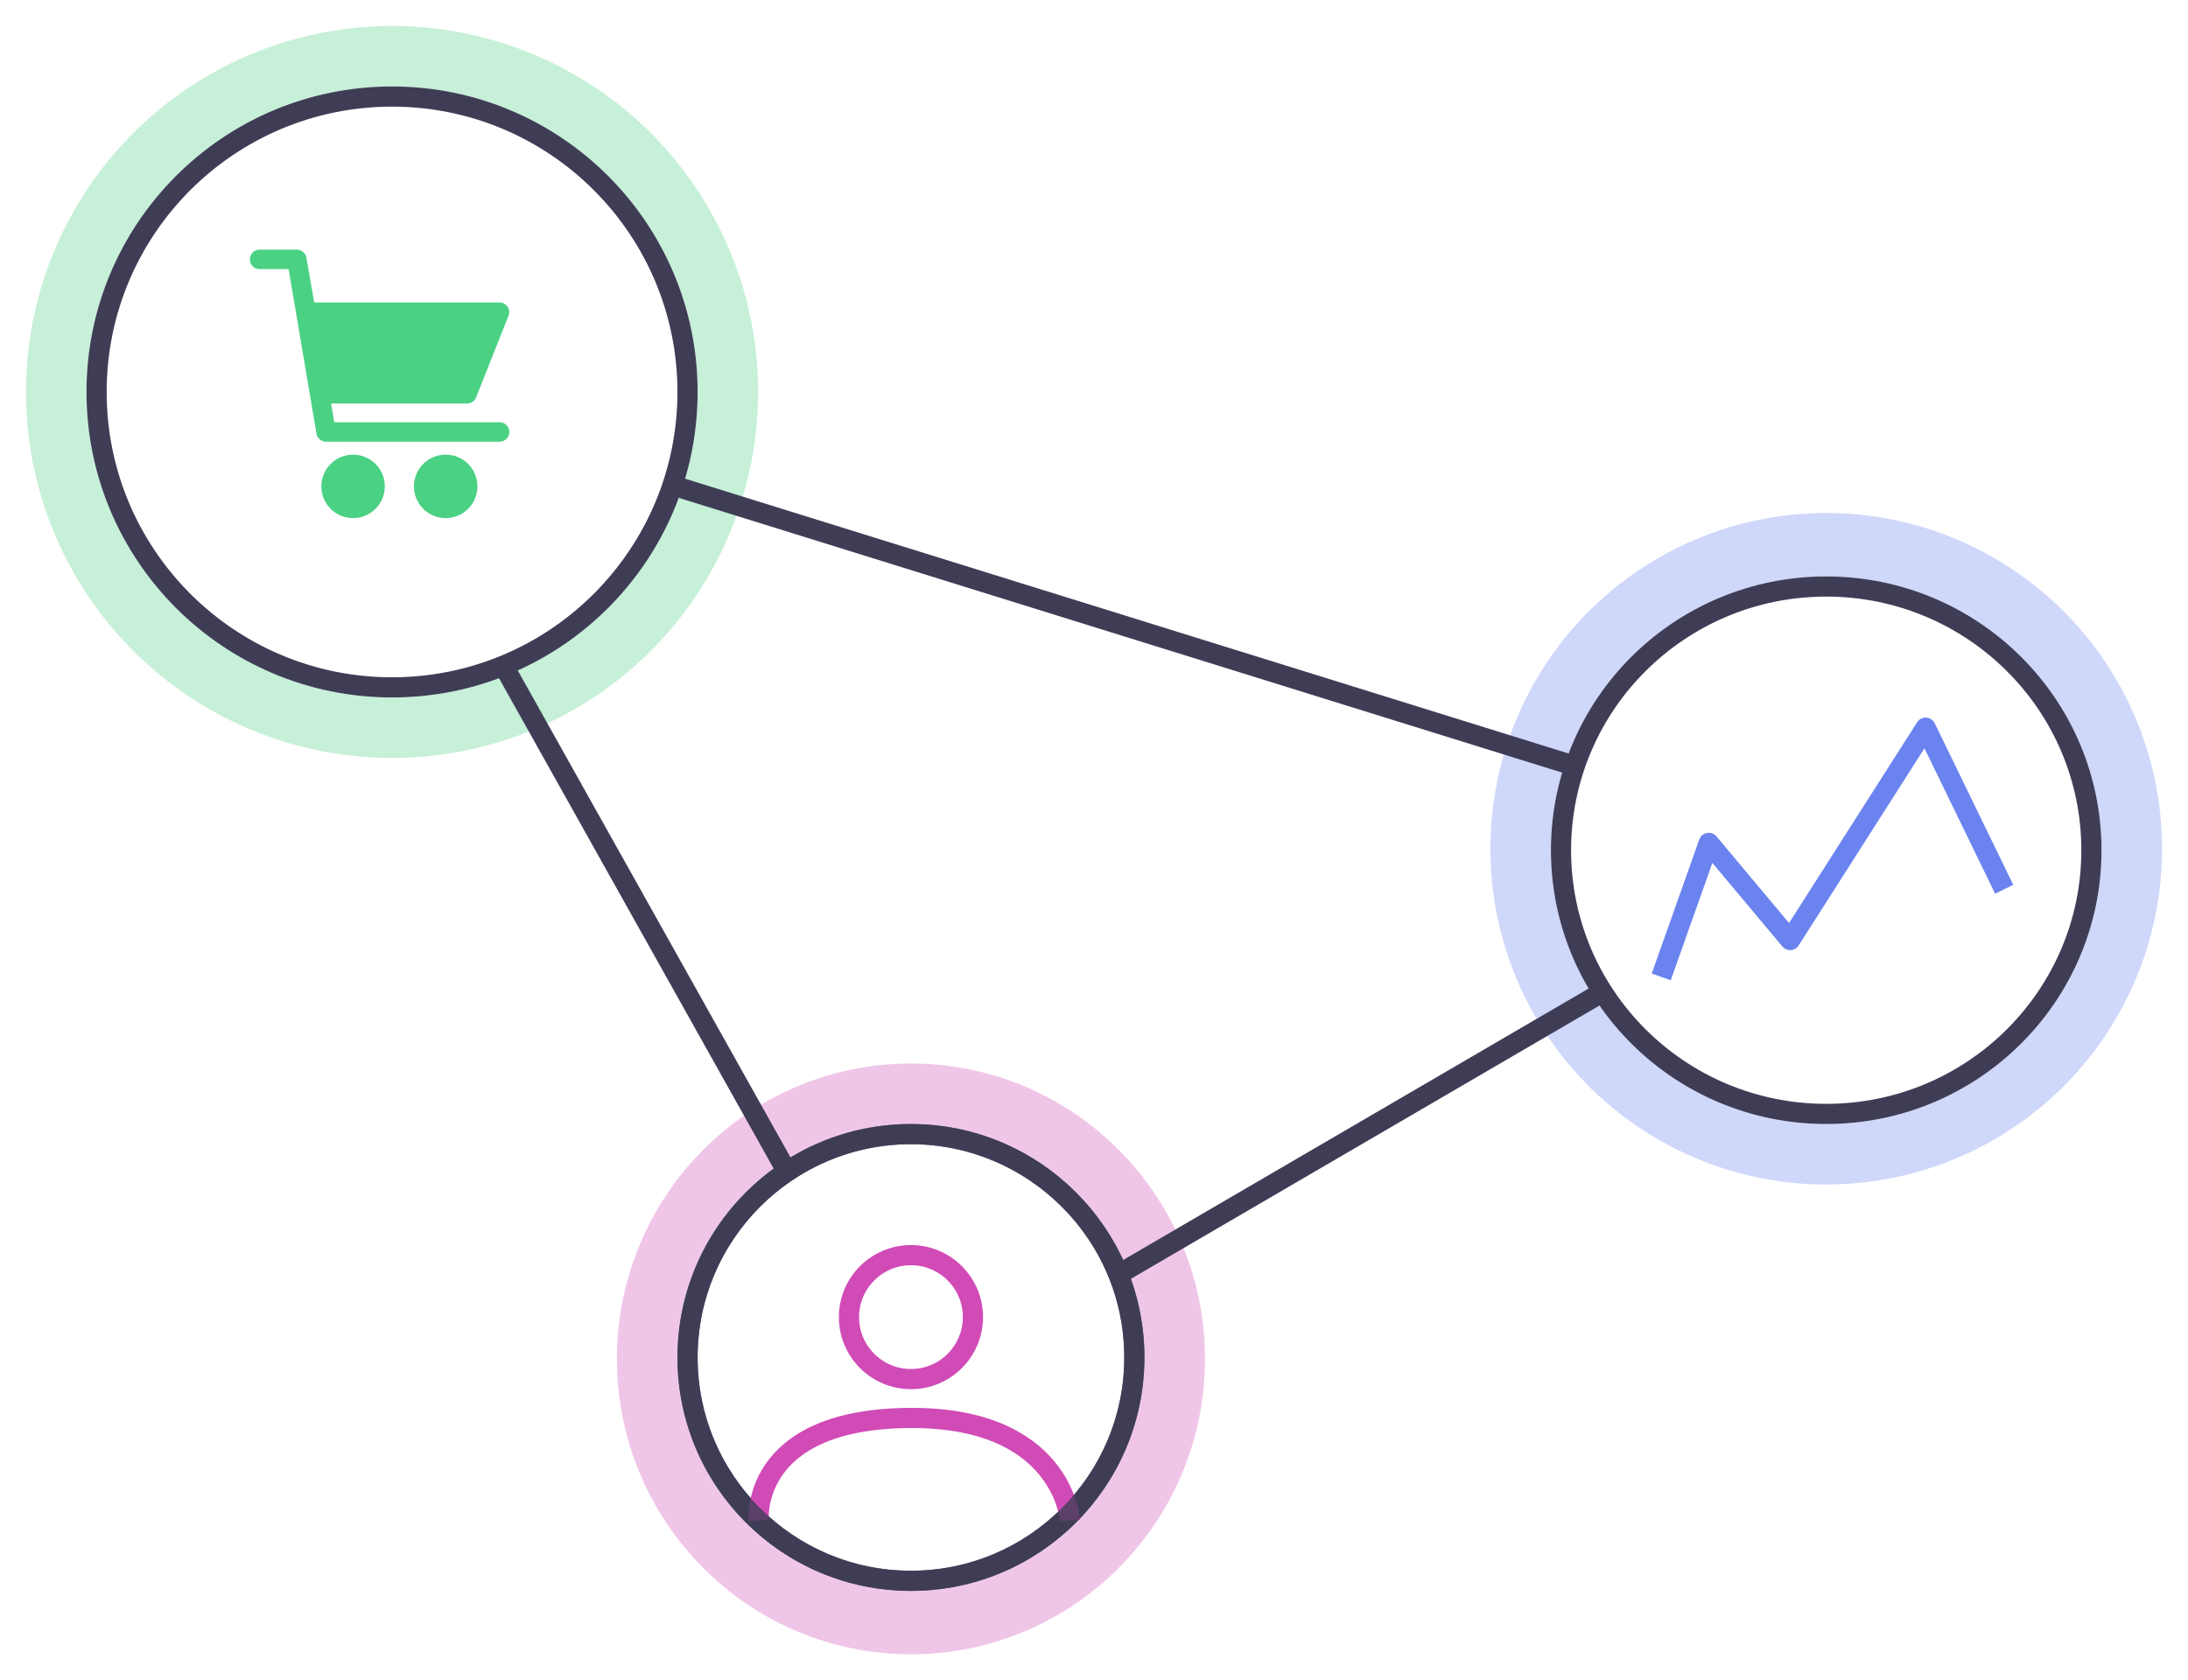 <svg xmlns="http://www.w3.org/2000/svg" xmlns:xlink="http://www.w3.org/1999/xlink" width="759" height="583" viewBox="0 0 759 583">
  <defs>
    <filter id="Ellipse_9" x="508" y="169" width="251" height="251" filterUnits="userSpaceOnUse">
      <feOffset input="SourceAlpha"/>
      <feGaussianBlur stdDeviation="3" result="blur"/>
      <feFlood flood-color="#6a83ef"/>
      <feComposite operator="in" in2="blur"/>
      <feComposite in="SourceGraphic"/>
    </filter>
    <filter id="Ellipse_6" x="205" y="360" width="222" height="223" filterUnits="userSpaceOnUse">
      <feOffset input="SourceAlpha"/>
      <feGaussianBlur stdDeviation="3" result="blur-2"/>
      <feFlood flood-color="#d14bb7"/>
      <feComposite operator="in" in2="blur-2"/>
      <feComposite in="SourceGraphic"/>
    </filter>
    <filter id="Ellipse_5" x="0" y="0" width="272" height="272" filterUnits="userSpaceOnUse">
      <feOffset input="SourceAlpha"/>
      <feGaussianBlur stdDeviation="3" result="blur-3"/>
      <feFlood flood-color="#4bd184"/>
      <feComposite operator="in" in2="blur-3"/>
      <feComposite in="SourceGraphic"/>
    </filter>
    <filter id="Ellipse_4" x="102.468" y="148.749" width="40.022" height="40.022" filterUnits="userSpaceOnUse">
      <feOffset input="SourceAlpha"/>
      <feGaussianBlur stdDeviation="3" result="blur-4"/>
      <feFlood flood-color="#4bd184"/>
      <feComposite operator="in" in2="blur-4"/>
      <feComposite in="SourceGraphic"/>
    </filter>
    <filter id="Pfad_1" x="134.602" y="148.749" width="40.022" height="40.022" filterUnits="userSpaceOnUse">
      <feOffset input="SourceAlpha"/>
      <feGaussianBlur stdDeviation="3" result="blur-5"/>
      <feFlood flood-color="#4bd184"/>
      <feComposite operator="in" in2="blur-5"/>
      <feComposite in="SourceGraphic"/>
    </filter>
    <filter id="Pfad_2" x="77.638" y="77.628" width="108.109" height="84.627" filterUnits="userSpaceOnUse">
      <feOffset input="SourceAlpha"/>
      <feGaussianBlur stdDeviation="3" result="blur-6"/>
      <feFlood flood-color="#4bd184"/>
      <feComposite operator="in" in2="blur-6"/>
      <feComposite in="SourceGraphic"/>
    </filter>
    <filter id="Pfad_3" x="563.972" y="239.984" width="143.409" height="109.143" filterUnits="userSpaceOnUse">
      <feOffset input="SourceAlpha"/>
      <feGaussianBlur stdDeviation="3" result="blur-7"/>
      <feFlood flood-color="#6a83ef"/>
      <feComposite operator="in" in2="blur-7"/>
      <feComposite in="SourceGraphic"/>
    </filter>
    <filter id="Pfad_4" x="250.648" y="479.478" width="133.025" height="57.391" filterUnits="userSpaceOnUse">
      <feOffset input="SourceAlpha"/>
      <feGaussianBlur stdDeviation="3" result="blur-8"/>
      <feFlood flood-color="#d14bb7"/>
      <feComposite operator="in" in2="blur-8"/>
      <feComposite in="SourceGraphic"/>
    </filter>
    <filter id="Ellipse_7" x="282" y="423" width="68" height="68" filterUnits="userSpaceOnUse">
      <feOffset input="SourceAlpha"/>
      <feGaussianBlur stdDeviation="3" result="blur-9"/>
      <feFlood flood-color="#d14bb7"/>
      <feComposite operator="in" in2="blur-9"/>
      <feComposite in="SourceGraphic"/>
    </filter>
  </defs>
  <g id="Gruppe_5" data-name="Gruppe 5" transform="translate(-9.99 -19)">
    <g transform="matrix(1, 0, 0, 1, 9.99, 19)" filter="url(#Ellipse_9)">
      <circle id="Ellipse_9-2" data-name="Ellipse 9" cx="116.5" cy="116.5" r="116.5" transform="translate(517 178)" fill="#6a83ef" opacity="0.319"/>
    </g>
    <g transform="matrix(1, 0, 0, 1, 9.99, 19)" filter="url(#Ellipse_6)">
      <ellipse id="Ellipse_6-2" data-name="Ellipse 6" cx="102" cy="102.5" rx="102" ry="102.5" transform="translate(214 369)" fill="#d14bb7" opacity="0.319"/>
    </g>
    <g transform="matrix(1, 0, 0, 1, 9.99, 19)" filter="url(#Ellipse_5)">
      <circle id="Ellipse_5-2" data-name="Ellipse 5" cx="127" cy="127" r="127" transform="translate(9 9)" fill="#4bd184" opacity="0.319"/>
    </g>
    <g id="Ellipse_1" data-name="Ellipse 1" transform="translate(39.99 49)" fill="#fff" stroke="#3f3d56" stroke-width="7">
      <circle cx="106" cy="106" r="106" stroke="none"/>
      <circle cx="106" cy="106" r="102.5" fill="none"/>
    </g>
    <g id="Ellipse_2" data-name="Ellipse 2" transform="translate(547.99 219)" fill="#fff" stroke="#3f3d56" stroke-width="7">
      <ellipse cx="95.5" cy="95" rx="95.5" ry="95" stroke="none"/>
      <ellipse cx="95.5" cy="95" rx="92" ry="91.5" fill="none"/>
    </g>
    <g id="Ellipse_3" data-name="Ellipse 3" transform="translate(244.99 409)" fill="#fff" stroke="#3f3d56" stroke-width="7">
      <circle cx="81" cy="81" r="81" stroke="none"/>
      <circle cx="81" cy="81" r="77.5" fill="none"/>
    </g>
    <line id="Linie_1" data-name="Linie 1" x2="98.799" y2="176.426" transform="translate(184.841 250.297)" fill="none" stroke="#3f3d56" stroke-width="7"/>
    <line id="Linie_2" data-name="Linie 2" x2="317.567" y2="98.799" transform="translate(241.297 186.784)" fill="none" stroke="#3f3d56" stroke-width="7"/>
    <line id="Linie_3" data-name="Linie 3" y1="98.799" x2="169.369" transform="translate(396.552 363.21)" fill="none" stroke="#3f3d56" stroke-width="7"/>
    <g id="shopping-cart" transform="translate(96.628 105.627)">
      <g id="Gruppe_2" data-name="Gruppe 2">
        <g id="Gruppe_1" data-name="Gruppe 1" transform="translate(0 0)">
          <g transform="matrix(1, 0, 0, 1, -86.64, -86.63)" filter="url(#Ellipse_4)">
            <circle id="Ellipse_4-2" data-name="Ellipse 4" cx="11.011" cy="11.011" r="11.011" transform="translate(111.47 157.75)" fill="#4bd184"/>
          </g>
          <g transform="matrix(1, 0, 0, 1, -86.64, -86.63)" filter="url(#Pfad_1)">
            <path id="Pfad_1-2" data-name="Pfad 1" d="M277.508,324.1h0a11.011,11.011,0,1,0,11.011,11.011A11.011,11.011,0,0,0,277.508,324.1Z" transform="translate(-122.9 -166.35)" fill="#4bd184"/>
          </g>
          <g transform="matrix(1, 0, 0, 1, -86.64, -86.63)" filter="url(#Pfad_2)">
            <path id="Pfad_2-2" data-name="Pfad 2" d="M93.651,59.885H36.238l-1.124-6.517H82.3a3.371,3.371,0,0,0,3.146-2.135L96.685,22.92a3.371,3.371,0,0,0-3.146-4.607H29.272l-2.7-15.505A3.371,3.371,0,0,0,23.2,0H10.284a3.371,3.371,0,0,0,0,6.741H20.4l9.663,57.076a3.371,3.371,0,0,0,3.371,2.809H93.651a3.371,3.371,0,0,0,0-6.741Z" transform="translate(79.72 86.63)" fill="#4bd184"/>
          </g>
        </g>
      </g>
    </g>
    <g transform="matrix(1, 0, 0, 1, 9.99, 19)" filter="url(#Pfad_3)">
      <path id="Pfad_3-2" data-name="Pfad 3" d="M98.382,146.976l16.489-46.5,28.221,33.713L190.1,60.5l27.244,56.069" transform="translate(477.89 191.98)" fill="none" stroke="#6a83ef" stroke-linejoin="round" stroke-width="7"/>
    </g>
    <g id="Gruppe_4" data-name="Gruppe 4" transform="translate(244.825 409.08)">
      <g id="Gruppe_3" data-name="Gruppe 3" transform="translate(33.336 42.342)">
        <g transform="matrix(1, 0, 0, 1, -268.17, -432.42)" filter="url(#Pfad_4)">
          <path id="Pfad_4-2" data-name="Pfad 4" d="M56.534,132s-3.316-34.666,51.144-35.542S164.51,132,164.51,132" transform="translate(206.67 395.54)" fill="none" stroke="#d14bb7" stroke-width="7"/>
        </g>
        <g transform="matrix(1, 0, 0, 1, -268.17, -432.42)" filter="url(#Ellipse_7)">
          <g id="Ellipse_7-2" data-name="Ellipse 7" transform="translate(291 432)" fill="none" stroke="#d14bb7" stroke-width="7">
            <circle cx="25" cy="25" r="25" stroke="none"/>
            <circle cx="25" cy="25" r="21.5" fill="none"/>
          </g>
        </g>
      </g>
      <g id="Pfad_5" data-name="Pfad 5" transform="translate(0.164 -0.08)" fill="none" opacity="0.8">
        <path d="M81,0A81,81,0,1,1,0,81,81.086,81.086,0,0,1,81,0Z" stroke="none"/>
        <path d="M 81 7 C 40.196 7 7 40.196 7 81 C 7 121.804 40.196 155 81 155 C 121.804 155 155 121.804 155 81 C 155 68.1 151.683 55.491 145.408 44.535 C 132.149 21.383 107.469 7 81 7 M 81 0 C 111.106 0 137.377 16.425 151.482 41.056 C 158.122 52.649 162 66.371 162 81 C 162 125.735 125.735 162 81 162 C 36.265 162 0 125.735 0 81 C 0 36.265 36.265 0 81 0 Z" stroke="none" fill="#3f3d56"/>
      </g>
    </g>
  </g>
</svg>
